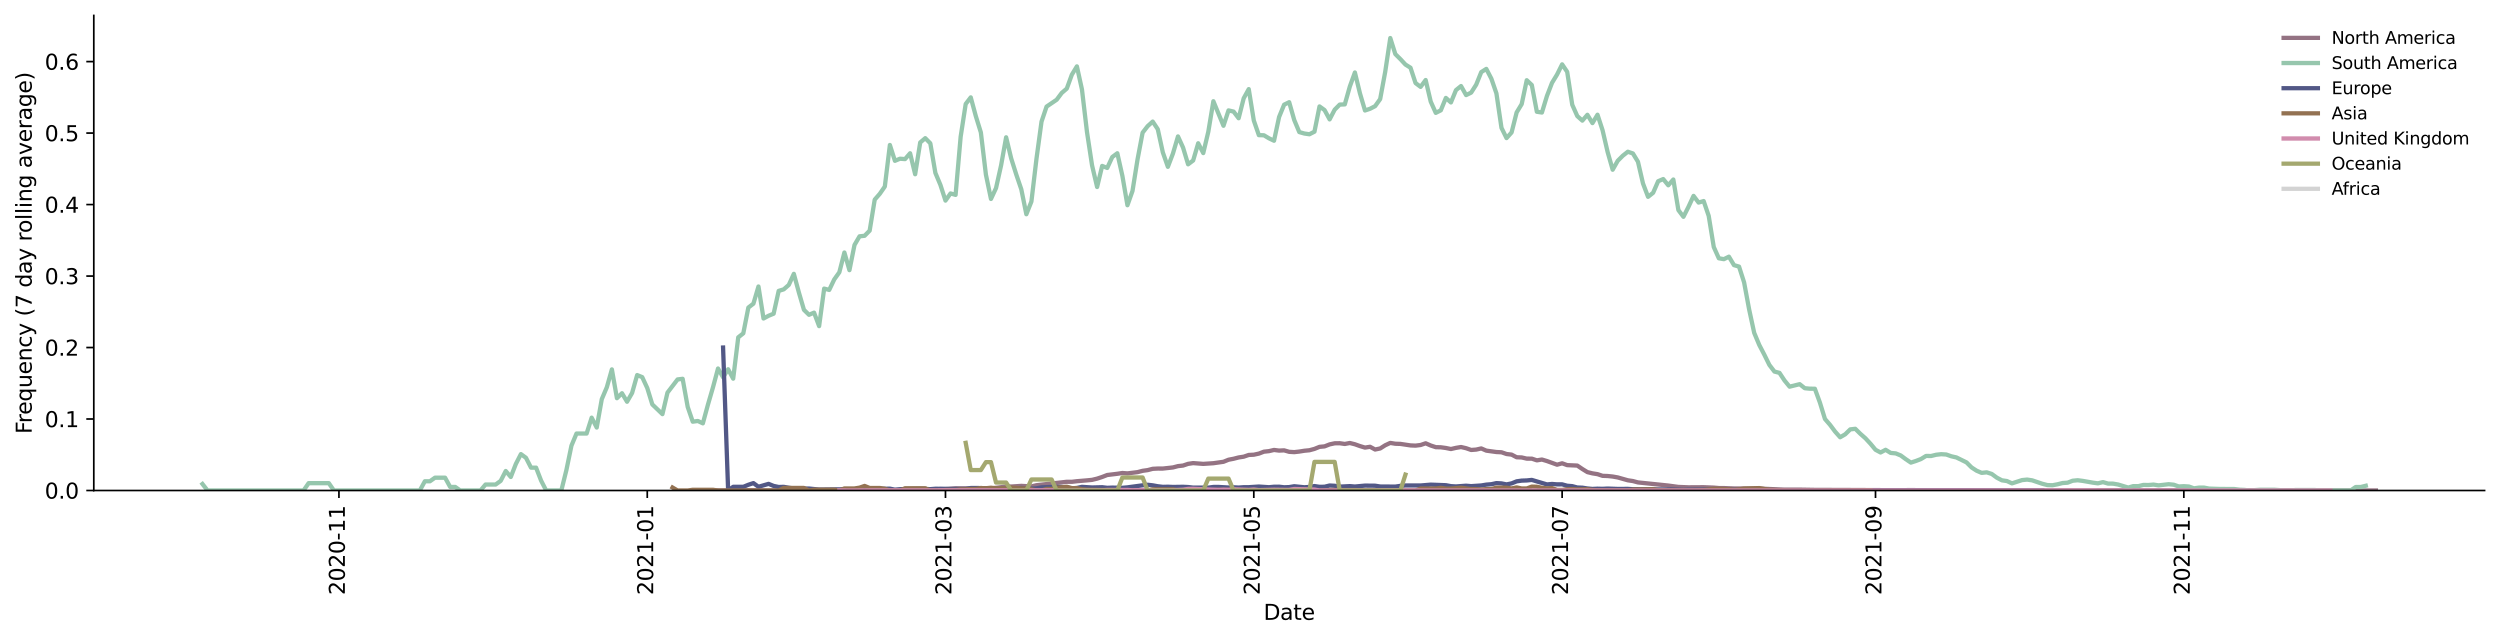 <?xml version="1.0" encoding="utf-8" standalone="no"?>
<!DOCTYPE svg PUBLIC "-//W3C//DTD SVG 1.1//EN"
  "http://www.w3.org/Graphics/SVG/1.1/DTD/svg11.dtd">
<svg height="298.621pt" version="1.1" viewBox="0 0 1166.981 298.621" width="1166.981pt" xmlns="http://www.w3.org/2000/svg" xmlns:xlink="http://www.w3.org/1999/xlink">
 <defs>
  <style type="text/css">*{stroke-linecap:butt;stroke-linejoin:round;}</style>
 </defs>
 <g id="figure_1">
  <g id="patch_1">
   <path d="M 0 298.621 
L 1166.981 298.621 
L 1166.981 0 
L 0 0 
z
" style="fill:#ffffff;"/>
  </g>
  <g id="axes_1">
   <g id="patch_2">
    <path d="M 43.781 228.96 
L 1159.781 228.96 
L 1159.781 7.2 
L 43.781 7.2 
z
" style="fill:#ffffff;"/>
   </g>
   <g id="matplotlib.axis_1">
    <g id="xtick_1">
     <g id="line2d_1">
      <defs>
       <path d="M 0 0 
L 0 3.5 
" id="m79bd11fc55" style="stroke:#000000;stroke-width:0.8;"/>
      </defs>
      <g>
       <use style="stroke:#000000;stroke-width:0.8;" x="158.213" xlink:href="#m79bd11fc55" y="228.96"/>
      </g>
     </g>
     <g id="text_1">
      <!-- 2020-11 -->
      <g transform="translate(160.972 277.743)rotate(-90)scale(0.1 -0.1)">
       <defs>
        <path d="M 1228 531 
L 3431 531 
L 3431 0 
L 469 0 
L 469 531 
Q 828 903 1448 1529 
Q 2069 2156 2228 2338 
Q 2531 2678 2651 2914 
Q 2772 3150 2772 3378 
Q 2772 3750 2511 3984 
Q 2250 4219 1831 4219 
Q 1534 4219 1204 4116 
Q 875 4013 500 3803 
L 500 4441 
Q 881 4594 1212 4672 
Q 1544 4750 1819 4750 
Q 2544 4750 2975 4387 
Q 3406 4025 3406 3419 
Q 3406 3131 3298 2873 
Q 3191 2616 2906 2266 
Q 2828 2175 2409 1742 
Q 1991 1309 1228 531 
z
" id="DejaVuSans-32" transform="scale(0.016)"/>
        <path d="M 2034 4250 
Q 1547 4250 1301 3770 
Q 1056 3291 1056 2328 
Q 1056 1369 1301 889 
Q 1547 409 2034 409 
Q 2525 409 2770 889 
Q 3016 1369 3016 2328 
Q 3016 3291 2770 3770 
Q 2525 4250 2034 4250 
z
M 2034 4750 
Q 2819 4750 3233 4129 
Q 3647 3509 3647 2328 
Q 3647 1150 3233 529 
Q 2819 -91 2034 -91 
Q 1250 -91 836 529 
Q 422 1150 422 2328 
Q 422 3509 836 4129 
Q 1250 4750 2034 4750 
z
" id="DejaVuSans-30" transform="scale(0.016)"/>
        <path d="M 313 2009 
L 1997 2009 
L 1997 1497 
L 313 1497 
L 313 2009 
z
" id="DejaVuSans-2d" transform="scale(0.016)"/>
        <path d="M 794 531 
L 1825 531 
L 1825 4091 
L 703 3866 
L 703 4441 
L 1819 4666 
L 2450 4666 
L 2450 531 
L 3481 531 
L 3481 0 
L 794 0 
L 794 531 
z
" id="DejaVuSans-31" transform="scale(0.016)"/>
       </defs>
       <use xlink:href="#DejaVuSans-32"/>
       <use x="63.623" xlink:href="#DejaVuSans-30"/>
       <use x="127.246" xlink:href="#DejaVuSans-32"/>
       <use x="190.869" xlink:href="#DejaVuSans-30"/>
       <use x="254.492" xlink:href="#DejaVuSans-2d"/>
       <use x="290.576" xlink:href="#DejaVuSans-31"/>
       <use x="354.199" xlink:href="#DejaVuSans-31"/>
      </g>
     </g>
    </g>
    <g id="xtick_2">
     <g id="line2d_2">
      <g>
       <use style="stroke:#000000;stroke-width:0.8;" x="302.136" xlink:href="#m79bd11fc55" y="228.96"/>
      </g>
     </g>
     <g id="text_2">
      <!-- 2021-01 -->
      <g transform="translate(304.896 277.743)rotate(-90)scale(0.1 -0.1)">
       <use xlink:href="#DejaVuSans-32"/>
       <use x="63.623" xlink:href="#DejaVuSans-30"/>
       <use x="127.246" xlink:href="#DejaVuSans-32"/>
       <use x="190.869" xlink:href="#DejaVuSans-31"/>
       <use x="254.492" xlink:href="#DejaVuSans-2d"/>
       <use x="290.576" xlink:href="#DejaVuSans-30"/>
       <use x="354.199" xlink:href="#DejaVuSans-31"/>
      </g>
     </g>
    </g>
    <g id="xtick_3">
     <g id="line2d_3">
      <g>
       <use style="stroke:#000000;stroke-width:0.8;" x="441.342" xlink:href="#m79bd11fc55" y="228.96"/>
      </g>
     </g>
     <g id="text_3">
      <!-- 2021-03 -->
      <g transform="translate(444.101 277.743)rotate(-90)scale(0.1 -0.1)">
       <defs>
        <path d="M 2597 2516 
Q 3050 2419 3304 2112 
Q 3559 1806 3559 1356 
Q 3559 666 3084 287 
Q 2609 -91 1734 -91 
Q 1441 -91 1130 -33 
Q 819 25 488 141 
L 488 750 
Q 750 597 1062 519 
Q 1375 441 1716 441 
Q 2309 441 2620 675 
Q 2931 909 2931 1356 
Q 2931 1769 2642 2001 
Q 2353 2234 1838 2234 
L 1294 2234 
L 1294 2753 
L 1863 2753 
Q 2328 2753 2575 2939 
Q 2822 3125 2822 3475 
Q 2822 3834 2567 4026 
Q 2313 4219 1838 4219 
Q 1578 4219 1281 4162 
Q 984 4106 628 3988 
L 628 4550 
Q 988 4650 1302 4700 
Q 1616 4750 1894 4750 
Q 2613 4750 3031 4423 
Q 3450 4097 3450 3541 
Q 3450 3153 3228 2886 
Q 3006 2619 2597 2516 
z
" id="DejaVuSans-33" transform="scale(0.016)"/>
       </defs>
       <use xlink:href="#DejaVuSans-32"/>
       <use x="63.623" xlink:href="#DejaVuSans-30"/>
       <use x="127.246" xlink:href="#DejaVuSans-32"/>
       <use x="190.869" xlink:href="#DejaVuSans-31"/>
       <use x="254.492" xlink:href="#DejaVuSans-2d"/>
       <use x="290.576" xlink:href="#DejaVuSans-30"/>
       <use x="354.199" xlink:href="#DejaVuSans-33"/>
      </g>
     </g>
    </g>
    <g id="xtick_4">
     <g id="line2d_4">
      <g>
       <use style="stroke:#000000;stroke-width:0.8;" x="585.265" xlink:href="#m79bd11fc55" y="228.96"/>
      </g>
     </g>
     <g id="text_4">
      <!-- 2021-05 -->
      <g transform="translate(588.025 277.743)rotate(-90)scale(0.1 -0.1)">
       <defs>
        <path d="M 691 4666 
L 3169 4666 
L 3169 4134 
L 1269 4134 
L 1269 2991 
Q 1406 3038 1543 3061 
Q 1681 3084 1819 3084 
Q 2600 3084 3056 2656 
Q 3513 2228 3513 1497 
Q 3513 744 3044 326 
Q 2575 -91 1722 -91 
Q 1428 -91 1123 -41 
Q 819 9 494 109 
L 494 744 
Q 775 591 1075 516 
Q 1375 441 1709 441 
Q 2250 441 2565 725 
Q 2881 1009 2881 1497 
Q 2881 1984 2565 2268 
Q 2250 2553 1709 2553 
Q 1456 2553 1204 2497 
Q 953 2441 691 2322 
L 691 4666 
z
" id="DejaVuSans-35" transform="scale(0.016)"/>
       </defs>
       <use xlink:href="#DejaVuSans-32"/>
       <use x="63.623" xlink:href="#DejaVuSans-30"/>
       <use x="127.246" xlink:href="#DejaVuSans-32"/>
       <use x="190.869" xlink:href="#DejaVuSans-31"/>
       <use x="254.492" xlink:href="#DejaVuSans-2d"/>
       <use x="290.576" xlink:href="#DejaVuSans-30"/>
       <use x="354.199" xlink:href="#DejaVuSans-35"/>
      </g>
     </g>
    </g>
    <g id="xtick_5">
     <g id="line2d_5">
      <g>
       <use style="stroke:#000000;stroke-width:0.8;" x="729.189" xlink:href="#m79bd11fc55" y="228.96"/>
      </g>
     </g>
     <g id="text_5">
      <!-- 2021-07 -->
      <g transform="translate(731.949 277.743)rotate(-90)scale(0.1 -0.1)">
       <defs>
        <path d="M 525 4666 
L 3525 4666 
L 3525 4397 
L 1831 0 
L 1172 0 
L 2766 4134 
L 525 4134 
L 525 4666 
z
" id="DejaVuSans-37" transform="scale(0.016)"/>
       </defs>
       <use xlink:href="#DejaVuSans-32"/>
       <use x="63.623" xlink:href="#DejaVuSans-30"/>
       <use x="127.246" xlink:href="#DejaVuSans-32"/>
       <use x="190.869" xlink:href="#DejaVuSans-31"/>
       <use x="254.492" xlink:href="#DejaVuSans-2d"/>
       <use x="290.576" xlink:href="#DejaVuSans-30"/>
       <use x="354.199" xlink:href="#DejaVuSans-37"/>
      </g>
     </g>
    </g>
    <g id="xtick_6">
     <g id="line2d_6">
      <g>
       <use style="stroke:#000000;stroke-width:0.8;" x="875.473" xlink:href="#m79bd11fc55" y="228.96"/>
      </g>
     </g>
     <g id="text_6">
      <!-- 2021-09 -->
      <g transform="translate(878.232 277.743)rotate(-90)scale(0.1 -0.1)">
       <defs>
        <path d="M 703 97 
L 703 672 
Q 941 559 1184 500 
Q 1428 441 1663 441 
Q 2288 441 2617 861 
Q 2947 1281 2994 2138 
Q 2813 1869 2534 1725 
Q 2256 1581 1919 1581 
Q 1219 1581 811 2004 
Q 403 2428 403 3163 
Q 403 3881 828 4315 
Q 1253 4750 1959 4750 
Q 2769 4750 3195 4129 
Q 3622 3509 3622 2328 
Q 3622 1225 3098 567 
Q 2575 -91 1691 -91 
Q 1453 -91 1209 -44 
Q 966 3 703 97 
z
M 1959 2075 
Q 2384 2075 2632 2365 
Q 2881 2656 2881 3163 
Q 2881 3666 2632 3958 
Q 2384 4250 1959 4250 
Q 1534 4250 1286 3958 
Q 1038 3666 1038 3163 
Q 1038 2656 1286 2365 
Q 1534 2075 1959 2075 
z
" id="DejaVuSans-39" transform="scale(0.016)"/>
       </defs>
       <use xlink:href="#DejaVuSans-32"/>
       <use x="63.623" xlink:href="#DejaVuSans-30"/>
       <use x="127.246" xlink:href="#DejaVuSans-32"/>
       <use x="190.869" xlink:href="#DejaVuSans-31"/>
       <use x="254.492" xlink:href="#DejaVuSans-2d"/>
       <use x="290.576" xlink:href="#DejaVuSans-30"/>
       <use x="354.199" xlink:href="#DejaVuSans-39"/>
      </g>
     </g>
    </g>
    <g id="xtick_7">
     <g id="line2d_7">
      <g>
       <use style="stroke:#000000;stroke-width:0.8;" x="1019.396" xlink:href="#m79bd11fc55" y="228.96"/>
      </g>
     </g>
     <g id="text_7">
      <!-- 2021-11 -->
      <g transform="translate(1022.156 277.743)rotate(-90)scale(0.1 -0.1)">
       <use xlink:href="#DejaVuSans-32"/>
       <use x="63.623" xlink:href="#DejaVuSans-30"/>
       <use x="127.246" xlink:href="#DejaVuSans-32"/>
       <use x="190.869" xlink:href="#DejaVuSans-31"/>
       <use x="254.492" xlink:href="#DejaVuSans-2d"/>
       <use x="290.576" xlink:href="#DejaVuSans-31"/>
       <use x="354.199" xlink:href="#DejaVuSans-31"/>
      </g>
     </g>
    </g>
    <g id="text_8">
     <!-- Date -->
     <g transform="translate(589.83 289.341)scale(0.1 -0.1)">
      <defs>
       <path d="M 1259 4147 
L 1259 519 
L 2022 519 
Q 2988 519 3436 956 
Q 3884 1394 3884 2338 
Q 3884 3275 3436 3711 
Q 2988 4147 2022 4147 
L 1259 4147 
z
M 628 4666 
L 1925 4666 
Q 3281 4666 3915 4102 
Q 4550 3538 4550 2338 
Q 4550 1131 3912 565 
Q 3275 0 1925 0 
L 628 0 
L 628 4666 
z
" id="DejaVuSans-44" transform="scale(0.016)"/>
       <path d="M 2194 1759 
Q 1497 1759 1228 1600 
Q 959 1441 959 1056 
Q 959 750 1161 570 
Q 1363 391 1709 391 
Q 2188 391 2477 730 
Q 2766 1069 2766 1631 
L 2766 1759 
L 2194 1759 
z
M 3341 1997 
L 3341 0 
L 2766 0 
L 2766 531 
Q 2569 213 2275 61 
Q 1981 -91 1556 -91 
Q 1019 -91 701 211 
Q 384 513 384 1019 
Q 384 1609 779 1909 
Q 1175 2209 1959 2209 
L 2766 2209 
L 2766 2266 
Q 2766 2663 2505 2880 
Q 2244 3097 1772 3097 
Q 1472 3097 1187 3025 
Q 903 2953 641 2809 
L 641 3341 
Q 956 3463 1253 3523 
Q 1550 3584 1831 3584 
Q 2591 3584 2966 3190 
Q 3341 2797 3341 1997 
z
" id="DejaVuSans-61" transform="scale(0.016)"/>
       <path d="M 1172 4494 
L 1172 3500 
L 2356 3500 
L 2356 3053 
L 1172 3053 
L 1172 1153 
Q 1172 725 1289 603 
Q 1406 481 1766 481 
L 2356 481 
L 2356 0 
L 1766 0 
Q 1100 0 847 248 
Q 594 497 594 1153 
L 594 3053 
L 172 3053 
L 172 3500 
L 594 3500 
L 594 4494 
L 1172 4494 
z
" id="DejaVuSans-74" transform="scale(0.016)"/>
       <path d="M 3597 1894 
L 3597 1613 
L 953 1613 
Q 991 1019 1311 708 
Q 1631 397 2203 397 
Q 2534 397 2845 478 
Q 3156 559 3463 722 
L 3463 178 
Q 3153 47 2828 -22 
Q 2503 -91 2169 -91 
Q 1331 -91 842 396 
Q 353 884 353 1716 
Q 353 2575 817 3079 
Q 1281 3584 2069 3584 
Q 2775 3584 3186 3129 
Q 3597 2675 3597 1894 
z
M 3022 2063 
Q 3016 2534 2758 2815 
Q 2500 3097 2075 3097 
Q 1594 3097 1305 2825 
Q 1016 2553 972 2059 
L 3022 2063 
z
" id="DejaVuSans-65" transform="scale(0.016)"/>
      </defs>
      <use xlink:href="#DejaVuSans-44"/>
      <use x="77.002" xlink:href="#DejaVuSans-61"/>
      <use x="138.281" xlink:href="#DejaVuSans-74"/>
      <use x="177.49" xlink:href="#DejaVuSans-65"/>
     </g>
    </g>
   </g>
   <g id="matplotlib.axis_2">
    <g id="ytick_1">
     <g id="line2d_8">
      <defs>
       <path d="M 0 0 
L -3.5 0 
" id="mcc16a0e463" style="stroke:#000000;stroke-width:0.8;"/>
      </defs>
      <g>
       <use style="stroke:#000000;stroke-width:0.8;" x="43.781" xlink:href="#mcc16a0e463" y="228.96"/>
      </g>
     </g>
     <g id="text_9">
      <!-- 0.0 -->
      <g transform="translate(20.878 232.759)scale(0.1 -0.1)">
       <defs>
        <path d="M 684 794 
L 1344 794 
L 1344 0 
L 684 0 
L 684 794 
z
" id="DejaVuSans-2e" transform="scale(0.016)"/>
       </defs>
       <use xlink:href="#DejaVuSans-30"/>
       <use x="63.623" xlink:href="#DejaVuSans-2e"/>
       <use x="95.41" xlink:href="#DejaVuSans-30"/>
      </g>
     </g>
    </g>
    <g id="ytick_2">
     <g id="line2d_9">
      <g>
       <use style="stroke:#000000;stroke-width:0.8;" x="43.781" xlink:href="#mcc16a0e463" y="195.592"/>
      </g>
     </g>
     <g id="text_10">
      <!-- 0.1 -->
      <g transform="translate(20.878 199.392)scale(0.1 -0.1)">
       <use xlink:href="#DejaVuSans-30"/>
       <use x="63.623" xlink:href="#DejaVuSans-2e"/>
       <use x="95.41" xlink:href="#DejaVuSans-31"/>
      </g>
     </g>
    </g>
    <g id="ytick_3">
     <g id="line2d_10">
      <g>
       <use style="stroke:#000000;stroke-width:0.8;" x="43.781" xlink:href="#mcc16a0e463" y="162.225"/>
      </g>
     </g>
     <g id="text_11">
      <!-- 0.2 -->
      <g transform="translate(20.878 166.024)scale(0.1 -0.1)">
       <use xlink:href="#DejaVuSans-30"/>
       <use x="63.623" xlink:href="#DejaVuSans-2e"/>
       <use x="95.41" xlink:href="#DejaVuSans-32"/>
      </g>
     </g>
    </g>
    <g id="ytick_4">
     <g id="line2d_11">
      <g>
       <use style="stroke:#000000;stroke-width:0.8;" x="43.781" xlink:href="#mcc16a0e463" y="128.857"/>
      </g>
     </g>
     <g id="text_12">
      <!-- 0.3 -->
      <g transform="translate(20.878 132.656)scale(0.1 -0.1)">
       <use xlink:href="#DejaVuSans-30"/>
       <use x="63.623" xlink:href="#DejaVuSans-2e"/>
       <use x="95.41" xlink:href="#DejaVuSans-33"/>
      </g>
     </g>
    </g>
    <g id="ytick_5">
     <g id="line2d_12">
      <g>
       <use style="stroke:#000000;stroke-width:0.8;" x="43.781" xlink:href="#mcc16a0e463" y="95.489"/>
      </g>
     </g>
     <g id="text_13">
      <!-- 0.4 -->
      <g transform="translate(20.878 99.289)scale(0.1 -0.1)">
       <defs>
        <path d="M 2419 4116 
L 825 1625 
L 2419 1625 
L 2419 4116 
z
M 2253 4666 
L 3047 4666 
L 3047 1625 
L 3713 1625 
L 3713 1100 
L 3047 1100 
L 3047 0 
L 2419 0 
L 2419 1100 
L 313 1100 
L 313 1709 
L 2253 4666 
z
" id="DejaVuSans-34" transform="scale(0.016)"/>
       </defs>
       <use xlink:href="#DejaVuSans-30"/>
       <use x="63.623" xlink:href="#DejaVuSans-2e"/>
       <use x="95.41" xlink:href="#DejaVuSans-34"/>
      </g>
     </g>
    </g>
    <g id="ytick_6">
     <g id="line2d_13">
      <g>
       <use style="stroke:#000000;stroke-width:0.8;" x="43.781" xlink:href="#mcc16a0e463" y="62.122"/>
      </g>
     </g>
     <g id="text_14">
      <!-- 0.5 -->
      <g transform="translate(20.878 65.921)scale(0.1 -0.1)">
       <use xlink:href="#DejaVuSans-30"/>
       <use x="63.623" xlink:href="#DejaVuSans-2e"/>
       <use x="95.41" xlink:href="#DejaVuSans-35"/>
      </g>
     </g>
    </g>
    <g id="ytick_7">
     <g id="line2d_14">
      <g>
       <use style="stroke:#000000;stroke-width:0.8;" x="43.781" xlink:href="#mcc16a0e463" y="28.754"/>
      </g>
     </g>
     <g id="text_15">
      <!-- 0.6 -->
      <g transform="translate(20.878 32.553)scale(0.1 -0.1)">
       <defs>
        <path d="M 2113 2584 
Q 1688 2584 1439 2293 
Q 1191 2003 1191 1497 
Q 1191 994 1439 701 
Q 1688 409 2113 409 
Q 2538 409 2786 701 
Q 3034 994 3034 1497 
Q 3034 2003 2786 2293 
Q 2538 2584 2113 2584 
z
M 3366 4563 
L 3366 3988 
Q 3128 4100 2886 4159 
Q 2644 4219 2406 4219 
Q 1781 4219 1451 3797 
Q 1122 3375 1075 2522 
Q 1259 2794 1537 2939 
Q 1816 3084 2150 3084 
Q 2853 3084 3261 2657 
Q 3669 2231 3669 1497 
Q 3669 778 3244 343 
Q 2819 -91 2113 -91 
Q 1303 -91 875 529 
Q 447 1150 447 2328 
Q 447 3434 972 4092 
Q 1497 4750 2381 4750 
Q 2619 4750 2861 4703 
Q 3103 4656 3366 4563 
z
" id="DejaVuSans-36" transform="scale(0.016)"/>
       </defs>
       <use xlink:href="#DejaVuSans-30"/>
       <use x="63.623" xlink:href="#DejaVuSans-2e"/>
       <use x="95.41" xlink:href="#DejaVuSans-36"/>
      </g>
     </g>
    </g>
    <g id="text_16">
     <!-- Frequency (7 day rolling average) -->
     <g transform="translate(14.798 202.529)rotate(-90)scale(0.1 -0.1)">
      <defs>
       <path d="M 628 4666 
L 3309 4666 
L 3309 4134 
L 1259 4134 
L 1259 2759 
L 3109 2759 
L 3109 2228 
L 1259 2228 
L 1259 0 
L 628 0 
L 628 4666 
z
" id="DejaVuSans-46" transform="scale(0.016)"/>
       <path d="M 2631 2963 
Q 2534 3019 2420 3045 
Q 2306 3072 2169 3072 
Q 1681 3072 1420 2755 
Q 1159 2438 1159 1844 
L 1159 0 
L 581 0 
L 581 3500 
L 1159 3500 
L 1159 2956 
Q 1341 3275 1631 3429 
Q 1922 3584 2338 3584 
Q 2397 3584 2469 3576 
Q 2541 3569 2628 3553 
L 2631 2963 
z
" id="DejaVuSans-72" transform="scale(0.016)"/>
       <path d="M 947 1747 
Q 947 1113 1208 752 
Q 1469 391 1925 391 
Q 2381 391 2643 752 
Q 2906 1113 2906 1747 
Q 2906 2381 2643 2742 
Q 2381 3103 1925 3103 
Q 1469 3103 1208 2742 
Q 947 2381 947 1747 
z
M 2906 525 
Q 2725 213 2448 61 
Q 2172 -91 1784 -91 
Q 1150 -91 751 415 
Q 353 922 353 1747 
Q 353 2572 751 3078 
Q 1150 3584 1784 3584 
Q 2172 3584 2448 3432 
Q 2725 3281 2906 2969 
L 2906 3500 
L 3481 3500 
L 3481 -1331 
L 2906 -1331 
L 2906 525 
z
" id="DejaVuSans-71" transform="scale(0.016)"/>
       <path d="M 544 1381 
L 544 3500 
L 1119 3500 
L 1119 1403 
Q 1119 906 1312 657 
Q 1506 409 1894 409 
Q 2359 409 2629 706 
Q 2900 1003 2900 1516 
L 2900 3500 
L 3475 3500 
L 3475 0 
L 2900 0 
L 2900 538 
Q 2691 219 2414 64 
Q 2138 -91 1772 -91 
Q 1169 -91 856 284 
Q 544 659 544 1381 
z
M 1991 3584 
L 1991 3584 
z
" id="DejaVuSans-75" transform="scale(0.016)"/>
       <path d="M 3513 2113 
L 3513 0 
L 2938 0 
L 2938 2094 
Q 2938 2591 2744 2837 
Q 2550 3084 2163 3084 
Q 1697 3084 1428 2787 
Q 1159 2491 1159 1978 
L 1159 0 
L 581 0 
L 581 3500 
L 1159 3500 
L 1159 2956 
Q 1366 3272 1645 3428 
Q 1925 3584 2291 3584 
Q 2894 3584 3203 3211 
Q 3513 2838 3513 2113 
z
" id="DejaVuSans-6e" transform="scale(0.016)"/>
       <path d="M 3122 3366 
L 3122 2828 
Q 2878 2963 2633 3030 
Q 2388 3097 2138 3097 
Q 1578 3097 1268 2742 
Q 959 2388 959 1747 
Q 959 1106 1268 751 
Q 1578 397 2138 397 
Q 2388 397 2633 464 
Q 2878 531 3122 666 
L 3122 134 
Q 2881 22 2623 -34 
Q 2366 -91 2075 -91 
Q 1284 -91 818 406 
Q 353 903 353 1747 
Q 353 2603 823 3093 
Q 1294 3584 2113 3584 
Q 2378 3584 2631 3529 
Q 2884 3475 3122 3366 
z
" id="DejaVuSans-63" transform="scale(0.016)"/>
       <path d="M 2059 -325 
Q 1816 -950 1584 -1140 
Q 1353 -1331 966 -1331 
L 506 -1331 
L 506 -850 
L 844 -850 
Q 1081 -850 1212 -737 
Q 1344 -625 1503 -206 
L 1606 56 
L 191 3500 
L 800 3500 
L 1894 763 
L 2988 3500 
L 3597 3500 
L 2059 -325 
z
" id="DejaVuSans-79" transform="scale(0.016)"/>
       <path id="DejaVuSans-20" transform="scale(0.016)"/>
       <path d="M 1984 4856 
Q 1566 4138 1362 3434 
Q 1159 2731 1159 2009 
Q 1159 1288 1364 580 
Q 1569 -128 1984 -844 
L 1484 -844 
Q 1016 -109 783 600 
Q 550 1309 550 2009 
Q 550 2706 781 3412 
Q 1013 4119 1484 4856 
L 1984 4856 
z
" id="DejaVuSans-28" transform="scale(0.016)"/>
       <path d="M 2906 2969 
L 2906 4863 
L 3481 4863 
L 3481 0 
L 2906 0 
L 2906 525 
Q 2725 213 2448 61 
Q 2172 -91 1784 -91 
Q 1150 -91 751 415 
Q 353 922 353 1747 
Q 353 2572 751 3078 
Q 1150 3584 1784 3584 
Q 2172 3584 2448 3432 
Q 2725 3281 2906 2969 
z
M 947 1747 
Q 947 1113 1208 752 
Q 1469 391 1925 391 
Q 2381 391 2643 752 
Q 2906 1113 2906 1747 
Q 2906 2381 2643 2742 
Q 2381 3103 1925 3103 
Q 1469 3103 1208 2742 
Q 947 2381 947 1747 
z
" id="DejaVuSans-64" transform="scale(0.016)"/>
       <path d="M 1959 3097 
Q 1497 3097 1228 2736 
Q 959 2375 959 1747 
Q 959 1119 1226 758 
Q 1494 397 1959 397 
Q 2419 397 2687 759 
Q 2956 1122 2956 1747 
Q 2956 2369 2687 2733 
Q 2419 3097 1959 3097 
z
M 1959 3584 
Q 2709 3584 3137 3096 
Q 3566 2609 3566 1747 
Q 3566 888 3137 398 
Q 2709 -91 1959 -91 
Q 1206 -91 779 398 
Q 353 888 353 1747 
Q 353 2609 779 3096 
Q 1206 3584 1959 3584 
z
" id="DejaVuSans-6f" transform="scale(0.016)"/>
       <path d="M 603 4863 
L 1178 4863 
L 1178 0 
L 603 0 
L 603 4863 
z
" id="DejaVuSans-6c" transform="scale(0.016)"/>
       <path d="M 603 3500 
L 1178 3500 
L 1178 0 
L 603 0 
L 603 3500 
z
M 603 4863 
L 1178 4863 
L 1178 4134 
L 603 4134 
L 603 4863 
z
" id="DejaVuSans-69" transform="scale(0.016)"/>
       <path d="M 2906 1791 
Q 2906 2416 2648 2759 
Q 2391 3103 1925 3103 
Q 1463 3103 1205 2759 
Q 947 2416 947 1791 
Q 947 1169 1205 825 
Q 1463 481 1925 481 
Q 2391 481 2648 825 
Q 2906 1169 2906 1791 
z
M 3481 434 
Q 3481 -459 3084 -895 
Q 2688 -1331 1869 -1331 
Q 1566 -1331 1297 -1286 
Q 1028 -1241 775 -1147 
L 775 -588 
Q 1028 -725 1275 -790 
Q 1522 -856 1778 -856 
Q 2344 -856 2625 -561 
Q 2906 -266 2906 331 
L 2906 616 
Q 2728 306 2450 153 
Q 2172 0 1784 0 
Q 1141 0 747 490 
Q 353 981 353 1791 
Q 353 2603 747 3093 
Q 1141 3584 1784 3584 
Q 2172 3584 2450 3431 
Q 2728 3278 2906 2969 
L 2906 3500 
L 3481 3500 
L 3481 434 
z
" id="DejaVuSans-67" transform="scale(0.016)"/>
       <path d="M 191 3500 
L 800 3500 
L 1894 563 
L 2988 3500 
L 3597 3500 
L 2284 0 
L 1503 0 
L 191 3500 
z
" id="DejaVuSans-76" transform="scale(0.016)"/>
       <path d="M 513 4856 
L 1013 4856 
Q 1481 4119 1714 3412 
Q 1947 2706 1947 2009 
Q 1947 1309 1714 600 
Q 1481 -109 1013 -844 
L 513 -844 
Q 928 -128 1133 580 
Q 1338 1288 1338 2009 
Q 1338 2731 1133 3434 
Q 928 4138 513 4856 
z
" id="DejaVuSans-29" transform="scale(0.016)"/>
      </defs>
      <use xlink:href="#DejaVuSans-46"/>
      <use x="50.27" xlink:href="#DejaVuSans-72"/>
      <use x="89.133" xlink:href="#DejaVuSans-65"/>
      <use x="150.656" xlink:href="#DejaVuSans-71"/>
      <use x="214.133" xlink:href="#DejaVuSans-75"/>
      <use x="277.512" xlink:href="#DejaVuSans-65"/>
      <use x="339.035" xlink:href="#DejaVuSans-6e"/>
      <use x="402.414" xlink:href="#DejaVuSans-63"/>
      <use x="457.395" xlink:href="#DejaVuSans-79"/>
      <use x="516.574" xlink:href="#DejaVuSans-20"/>
      <use x="548.361" xlink:href="#DejaVuSans-28"/>
      <use x="587.375" xlink:href="#DejaVuSans-37"/>
      <use x="650.998" xlink:href="#DejaVuSans-20"/>
      <use x="682.785" xlink:href="#DejaVuSans-64"/>
      <use x="746.262" xlink:href="#DejaVuSans-61"/>
      <use x="807.541" xlink:href="#DejaVuSans-79"/>
      <use x="866.721" xlink:href="#DejaVuSans-20"/>
      <use x="898.508" xlink:href="#DejaVuSans-72"/>
      <use x="937.371" xlink:href="#DejaVuSans-6f"/>
      <use x="998.553" xlink:href="#DejaVuSans-6c"/>
      <use x="1026.336" xlink:href="#DejaVuSans-6c"/>
      <use x="1054.119" xlink:href="#DejaVuSans-69"/>
      <use x="1081.902" xlink:href="#DejaVuSans-6e"/>
      <use x="1145.281" xlink:href="#DejaVuSans-67"/>
      <use x="1208.758" xlink:href="#DejaVuSans-20"/>
      <use x="1240.545" xlink:href="#DejaVuSans-61"/>
      <use x="1301.824" xlink:href="#DejaVuSans-76"/>
      <use x="1361.004" xlink:href="#DejaVuSans-65"/>
      <use x="1422.527" xlink:href="#DejaVuSans-72"/>
      <use x="1463.641" xlink:href="#DejaVuSans-61"/>
      <use x="1524.92" xlink:href="#DejaVuSans-67"/>
      <use x="1588.396" xlink:href="#DejaVuSans-65"/>
      <use x="1649.92" xlink:href="#DejaVuSans-29"/>
     </g>
    </g>
   </g>
   <g id="line2d_15">
    <path clip-path="url(#p4e3b5bee0f)" d="M 330.449 228.874 
L 337.528 228.96 
L 342.246 228.865 
L 349.325 228.805 
L 354.043 228.9 
L 363.481 228.935 
L 372.919 228.91 
L 382.356 228.936 
L 401.232 228.809 
L 405.95 228.844 
L 410.669 228.806 
L 420.107 228.894 
L 422.466 228.92 
L 431.904 228.452 
L 436.623 228.393 
L 438.982 228.266 
L 441.342 228.354 
L 446.06 227.958 
L 453.139 227.941 
L 457.857 228.14 
L 460.217 227.999 
L 462.576 227.98 
L 467.295 227.427 
L 469.654 227.02 
L 472.014 227.111 
L 476.733 226.804 
L 481.451 227.054 
L 483.811 226.499 
L 497.967 224.893 
L 500.327 224.908 
L 502.686 224.626 
L 507.405 224.229 
L 509.764 223.995 
L 512.124 223.425 
L 514.483 222.646 
L 516.843 221.729 
L 521.561 221.16 
L 523.921 220.796 
L 526.28 220.971 
L 530.999 220.391 
L 533.358 219.775 
L 535.718 219.448 
L 538.077 218.838 
L 540.437 218.719 
L 542.796 218.721 
L 547.515 218.2 
L 549.874 217.584 
L 552.234 217.32 
L 554.593 216.526 
L 556.952 216.175 
L 561.671 216.537 
L 566.39 216.227 
L 571.109 215.557 
L 573.468 214.6 
L 575.828 214.147 
L 578.187 213.538 
L 580.547 213.177 
L 582.906 212.371 
L 585.265 212.252 
L 587.625 211.742 
L 589.984 210.84 
L 592.344 210.588 
L 594.703 210.034 
L 597.062 210.332 
L 599.422 210.224 
L 601.781 210.907 
L 604.141 211.053 
L 606.5 210.787 
L 608.859 210.407 
L 611.219 210.179 
L 613.578 209.544 
L 615.938 208.588 
L 618.297 208.365 
L 620.657 207.439 
L 623.016 206.932 
L 625.375 206.894 
L 627.735 207.237 
L 630.094 206.787 
L 632.454 207.379 
L 634.813 208.226 
L 637.172 208.93 
L 639.532 208.558 
L 641.891 209.83 
L 644.251 209.343 
L 646.61 207.846 
L 648.969 206.747 
L 651.329 207.136 
L 653.688 207.21 
L 658.407 207.915 
L 660.766 208.016 
L 663.126 207.724 
L 665.485 206.924 
L 667.845 207.959 
L 670.204 208.733 
L 672.563 208.794 
L 674.923 209.118 
L 677.282 209.605 
L 679.642 209.061 
L 682.001 208.667 
L 684.361 209.219 
L 686.72 210.041 
L 689.079 209.866 
L 691.439 209.328 
L 693.798 210.353 
L 698.517 211.004 
L 700.876 211.116 
L 703.236 211.928 
L 705.595 212.21 
L 707.955 213.445 
L 710.314 213.536 
L 712.673 214.087 
L 715.033 214.093 
L 717.392 214.885 
L 719.752 214.509 
L 722.111 215.217 
L 726.83 216.92 
L 729.189 216.265 
L 731.549 217.118 
L 736.268 217.327 
L 738.627 218.926 
L 740.986 220.379 
L 743.346 220.96 
L 745.705 221.332 
L 748.065 222.114 
L 750.424 222.199 
L 752.783 222.445 
L 755.143 222.865 
L 759.862 224.199 
L 762.221 224.552 
L 764.58 225.187 
L 778.737 226.652 
L 783.456 227.292 
L 788.174 227.477 
L 795.253 227.43 
L 799.972 227.614 
L 802.331 227.818 
L 804.69 227.828 
L 809.409 228.01 
L 821.206 228.066 
L 833.003 228.552 
L 840.081 228.542 
L 847.16 228.66 
L 861.316 228.705 
L 884.91 228.81 
L 891.988 228.766 
L 910.864 228.876 
L 920.301 228.864 
L 932.098 228.938 
L 960.411 228.933 
L 972.208 228.922 
L 986.365 228.881 
L 998.162 228.905 
L 1026.475 228.926 
L 1109.054 228.945 
L 1109.054 228.945 
" style="fill:none;stroke:#947383;stroke-linecap:square;stroke-width:2;"/>
   </g>
   <g id="line2d_16">
    <path clip-path="url(#p4e3b5bee0f)" d="M 94.509 225.927 
L 96.868 228.96 
L 141.697 228.96 
L 144.056 225.538 
L 153.494 225.538 
L 155.853 228.96 
L 195.963 228.96 
L 198.322 224.654 
L 200.682 224.654 
L 203.041 222.986 
L 207.76 222.986 
L 210.12 227.292 
L 212.479 227.292 
L 214.838 228.96 
L 224.276 228.96 
L 226.635 226.179 
L 231.354 226.179 
L 233.714 224.468 
L 236.073 219.866 
L 238.432 222.646 
L 240.792 216.58 
L 243.151 211.977 
L 245.511 213.688 
L 247.87 218.291 
L 250.229 218.291 
L 252.589 224.358 
L 254.948 228.96 
L 262.026 228.96 
L 264.386 219.426 
L 266.745 208.033 
L 269.105 202.377 
L 273.824 202.377 
L 276.183 194.962 
L 278.542 199.569 
L 280.902 186.337 
L 283.261 180.776 
L 285.621 172.434 
L 287.98 185.87 
L 290.339 183.557 
L 292.699 187.527 
L 295.058 183.429 
L 297.418 175.087 
L 299.777 176.033 
L 302.136 181.129 
L 304.496 188.792 
L 309.215 193.312 
L 311.574 183.273 
L 316.293 177.113 
L 318.652 176.828 
L 321.012 189.954 
L 323.371 196.839 
L 325.731 196.505 
L 328.09 197.612 
L 330.449 188.921 
L 332.809 180.805 
L 335.168 172.018 
L 337.528 176.123 
L 339.887 172.366 
L 342.246 176.755 
L 344.606 157.474 
L 346.965 155.591 
L 349.325 143.57 
L 351.684 141.752 
L 354.043 133.734 
L 356.403 148.674 
L 358.762 147.4 
L 361.122 146.432 
L 363.481 135.787 
L 365.84 135.066 
L 368.2 133 
L 370.559 127.834 
L 372.919 136.557 
L 375.278 144.633 
L 377.637 146.944 
L 379.997 145.938 
L 382.356 152.232 
L 384.716 134.717 
L 387.075 135.335 
L 389.435 130.409 
L 391.794 127.108 
L 394.153 117.871 
L 396.513 126.1 
L 398.872 114.349 
L 401.232 110.31 
L 403.591 110.062 
L 405.95 107.658 
L 408.31 93.186 
L 410.669 90.478 
L 413.029 87.074 
L 415.388 67.677 
L 417.747 75.068 
L 420.107 74.086 
L 422.466 74.27 
L 424.826 71.548 
L 427.185 81.334 
L 429.544 66.505 
L 431.904 64.5 
L 434.263 66.899 
L 436.623 80.705 
L 438.982 86.327 
L 441.342 93.63 
L 443.701 90.301 
L 446.06 90.967 
L 448.42 63.859 
L 450.779 48.548 
L 453.139 45.455 
L 455.498 54.198 
L 457.857 61.834 
L 460.217 81.533 
L 462.576 92.864 
L 464.936 87.793 
L 467.295 77.205 
L 469.654 64.097 
L 472.014 73.95 
L 474.373 81.424 
L 476.733 88.367 
L 479.092 100.004 
L 481.451 94.084 
L 483.811 74.175 
L 486.17 56.779 
L 488.53 49.758 
L 493.248 46.548 
L 495.608 43.387 
L 497.967 41.354 
L 500.327 34.864 
L 502.686 30.987 
L 505.046 41.745 
L 507.405 61.7 
L 509.764 77.207 
L 512.124 87.287 
L 514.483 77.454 
L 516.843 78.393 
L 519.202 73.291 
L 521.561 71.54 
L 523.921 82.102 
L 526.28 95.799 
L 528.64 89.13 
L 530.999 74.387 
L 533.358 61.933 
L 535.718 58.884 
L 538.077 56.756 
L 540.437 60.308 
L 542.796 71.123 
L 545.155 77.867 
L 547.515 71.681 
L 549.874 63.68 
L 552.234 68.866 
L 554.593 76.699 
L 556.952 74.912 
L 559.312 66.874 
L 561.671 71.452 
L 564.031 61.483 
L 566.39 47.254 
L 571.109 58.705 
L 573.468 51.533 
L 575.828 52.094 
L 578.187 55.195 
L 580.547 45.893 
L 582.906 41.602 
L 585.265 56.255 
L 587.625 63.085 
L 589.984 63.149 
L 592.344 64.561 
L 594.703 65.695 
L 597.062 54.632 
L 599.422 48.864 
L 601.781 47.706 
L 604.141 56.018 
L 606.5 61.656 
L 608.859 62.328 
L 611.219 62.673 
L 613.578 61.466 
L 615.938 49.683 
L 618.297 51.385 
L 620.657 55.729 
L 623.016 51.202 
L 625.375 48.822 
L 627.735 48.727 
L 630.094 40.375 
L 632.454 33.831 
L 634.813 43.573 
L 637.172 51.572 
L 639.532 50.775 
L 641.891 49.555 
L 644.251 46.25 
L 646.61 33.503 
L 648.969 17.76 
L 651.329 25.258 
L 653.688 27.596 
L 656.048 30.132 
L 658.407 31.61 
L 660.766 38.773 
L 663.126 40.554 
L 665.485 37.358 
L 667.845 47.414 
L 670.204 52.681 
L 672.563 51.498 
L 674.923 45.714 
L 677.282 47.818 
L 679.642 42.059 
L 682.001 40.166 
L 684.361 44.382 
L 686.72 43.238 
L 689.079 39.514 
L 691.439 33.653 
L 693.798 32.159 
L 696.158 36.729 
L 698.517 43.599 
L 700.876 59.673 
L 703.236 64.461 
L 705.595 61.83 
L 707.955 52.488 
L 710.314 48.59 
L 712.673 37.447 
L 715.033 39.682 
L 717.392 52.167 
L 719.752 52.524 
L 722.111 44.775 
L 724.47 38.669 
L 726.83 34.786 
L 729.189 30.041 
L 731.549 33.529 
L 733.908 48.885 
L 736.268 54.189 
L 738.627 56.302 
L 740.986 53.588 
L 743.346 57.459 
L 745.705 53.553 
L 748.065 60.8 
L 750.424 70.947 
L 752.783 79.222 
L 755.143 75.064 
L 757.502 72.698 
L 759.862 70.829 
L 762.221 71.63 
L 764.58 75.486 
L 766.94 85.654 
L 769.299 91.874 
L 771.659 90.002 
L 774.018 84.595 
L 776.377 83.586 
L 778.737 86.489 
L 781.096 83.795 
L 783.456 98.063 
L 785.815 101.195 
L 788.174 96.536 
L 790.534 91.442 
L 792.893 94.558 
L 795.253 93.858 
L 797.612 100.781 
L 799.972 115.311 
L 802.331 120.559 
L 804.69 120.979 
L 807.05 119.817 
L 809.409 123.764 
L 811.769 124.443 
L 814.128 131.804 
L 816.487 144.457 
L 818.847 155.379 
L 821.206 161.017 
L 823.566 165.551 
L 825.925 170.343 
L 828.284 173.441 
L 830.644 174.048 
L 833.003 177.622 
L 835.363 180.494 
L 840.081 179.326 
L 842.441 181.211 
L 844.8 181.439 
L 847.16 181.455 
L 849.519 187.925 
L 851.879 195.583 
L 854.238 198.299 
L 856.597 201.448 
L 858.957 204.105 
L 861.316 202.74 
L 863.676 200.434 
L 866.035 200.161 
L 868.394 202.492 
L 870.754 204.574 
L 873.113 207.114 
L 875.473 209.95 
L 877.832 211.215 
L 880.191 209.965 
L 882.551 211.421 
L 884.91 211.643 
L 887.27 212.616 
L 889.629 214.362 
L 891.988 215.941 
L 894.348 215.174 
L 896.707 214.265 
L 899.067 212.826 
L 901.426 212.857 
L 903.785 212.275 
L 906.145 212.014 
L 908.504 212.165 
L 910.864 212.996 
L 913.223 213.526 
L 917.942 215.838 
L 920.301 218.187 
L 922.661 219.722 
L 925.02 220.73 
L 927.38 220.482 
L 929.739 221.239 
L 932.098 222.973 
L 934.458 224.208 
L 936.817 224.551 
L 939.177 225.633 
L 943.895 224.102 
L 946.255 223.868 
L 948.614 224.225 
L 953.333 225.82 
L 955.692 226.431 
L 958.052 226.515 
L 960.411 226.072 
L 962.771 225.481 
L 965.13 225.315 
L 967.489 224.409 
L 969.849 224.179 
L 972.208 224.477 
L 976.927 225.302 
L 979.287 225.622 
L 981.646 225.051 
L 984.005 225.729 
L 986.365 225.762 
L 988.724 226.172 
L 993.443 227.595 
L 995.802 226.914 
L 998.162 226.934 
L 1000.521 226.36 
L 1002.881 226.399 
L 1005.24 226.206 
L 1007.599 226.565 
L 1012.318 226.028 
L 1014.678 226.259 
L 1017.037 227.08 
L 1019.396 226.953 
L 1021.756 227.103 
L 1024.115 227.951 
L 1026.475 227.62 
L 1028.834 227.62 
L 1031.194 228.068 
L 1035.912 228.231 
L 1042.991 228.277 
L 1045.35 228.578 
L 1047.709 228.675 
L 1050.069 228.96 
L 1054.788 228.617 
L 1061.866 228.617 
L 1066.585 228.96 
L 1068.944 228.96 
L 1071.303 228.746 
L 1080.741 228.746 
L 1083.1 228.96 
L 1097.257 228.96 
L 1099.616 227.332 
L 1101.976 227.332 
L 1104.335 226.752 
L 1104.335 226.752 
" style="fill:none;stroke:#96c6ad;stroke-linecap:square;stroke-width:2;"/>
   </g>
   <g id="line2d_17">
    <path clip-path="url(#p4e3b5bee0f)" d="M 337.528 162.225 
L 339.887 228.96 
L 342.246 227.249 
L 346.965 227.249 
L 349.325 226.289 
L 351.684 225.513 
L 354.043 227.224 
L 358.762 225.867 
L 361.122 226.828 
L 363.481 227.327 
L 365.84 227.258 
L 368.2 227.689 
L 370.559 227.992 
L 372.919 227.856 
L 375.278 228.077 
L 377.637 228.045 
L 382.356 228.532 
L 394.153 228.382 
L 398.872 228.498 
L 401.232 228.393 
L 403.591 228.539 
L 405.95 228.091 
L 410.669 228.187 
L 415.388 228.104 
L 417.747 228.572 
L 420.107 228.348 
L 429.544 228.183 
L 434.263 228.33 
L 436.623 228.148 
L 450.779 228.245 
L 453.139 227.81 
L 457.857 227.815 
L 460.217 227.963 
L 462.576 227.936 
L 464.936 228.282 
L 467.295 228.277 
L 472.014 227.954 
L 474.373 227.942 
L 476.733 227.786 
L 481.451 228.085 
L 483.811 227.965 
L 486.17 227.484 
L 490.889 227.311 
L 495.608 227.29 
L 500.327 227.947 
L 502.686 227.77 
L 505.046 227.264 
L 509.764 227.553 
L 514.483 227.433 
L 516.843 227.712 
L 519.202 227.615 
L 523.921 227.706 
L 526.28 227.497 
L 533.358 226.542 
L 535.718 226.284 
L 538.077 226.548 
L 540.437 226.981 
L 542.796 227.262 
L 545.155 227.204 
L 547.515 227.309 
L 552.234 227.235 
L 554.593 227.347 
L 556.952 227.621 
L 564.031 227.623 
L 566.39 227.315 
L 568.75 227.299 
L 573.468 227.573 
L 575.828 227.464 
L 578.187 227.595 
L 580.547 227.427 
L 582.906 227.417 
L 587.625 227.12 
L 592.344 227.433 
L 594.703 227.211 
L 597.062 227.19 
L 599.422 227.464 
L 601.781 227.376 
L 604.141 226.978 
L 608.859 227.458 
L 611.219 227.302 
L 613.578 226.897 
L 615.938 227.25 
L 618.297 227.207 
L 620.657 226.633 
L 623.016 226.761 
L 625.375 227.158 
L 630.094 226.922 
L 632.454 227.114 
L 637.172 226.677 
L 641.891 226.727 
L 644.251 227.096 
L 651.329 227.149 
L 653.688 226.796 
L 656.048 226.606 
L 663.126 226.625 
L 667.845 226.23 
L 674.923 226.493 
L 677.282 226.931 
L 679.642 227.071 
L 684.361 226.728 
L 686.72 226.928 
L 691.439 226.613 
L 693.798 226.222 
L 696.158 226.029 
L 698.517 225.513 
L 700.876 225.648 
L 703.236 226.119 
L 705.595 225.646 
L 707.955 224.687 
L 710.314 224.353 
L 712.673 224.269 
L 715.033 224.024 
L 722.111 226.129 
L 724.47 225.911 
L 726.83 226.099 
L 729.189 226.094 
L 731.549 226.743 
L 733.908 226.933 
L 736.268 227.563 
L 738.627 227.649 
L 740.986 228.021 
L 743.346 228.233 
L 745.705 228.119 
L 748.065 228.184 
L 750.424 228.063 
L 755.143 228.234 
L 759.862 228.21 
L 762.221 228.354 
L 776.377 228.463 
L 778.737 228.43 
L 785.815 228.663 
L 788.174 228.569 
L 792.893 228.552 
L 797.612 228.499 
L 799.972 228.526 
L 802.331 228.432 
L 807.05 228.562 
L 811.769 228.706 
L 814.128 228.844 
L 818.847 228.861 
L 828.284 228.903 
L 953.333 228.946 
L 953.333 228.946 
" style="fill:none;stroke:#525886;stroke-linecap:square;stroke-width:2;"/>
   </g>
   <g id="line2d_18">
    <path clip-path="url(#p4e3b5bee0f)" d="M 313.933 227.577 
L 316.293 228.96 
L 321.012 228.96 
L 323.371 228.63 
L 332.809 228.63 
L 335.168 228.96 
L 363.481 228.96 
L 365.84 227.772 
L 375.278 227.772 
L 377.637 228.96 
L 379.997 228.567 
L 389.435 228.567 
L 391.794 228.96 
L 394.153 228.007 
L 398.872 228.007 
L 401.232 227.64 
L 403.591 226.836 
L 405.95 227.789 
L 410.669 227.789 
L 413.029 228.156 
L 415.388 228.96 
L 420.107 228.96 
L 422.466 227.917 
L 431.904 227.917 
L 434.263 228.96 
L 438.982 228.96 
L 441.342 228.712 
L 446.06 228.712 
L 448.42 228.417 
L 450.779 228.417 
L 453.139 228.234 
L 455.498 228.234 
L 457.857 227.821 
L 460.217 227.908 
L 462.576 227.675 
L 464.936 227.927 
L 469.654 227.926 
L 472.014 227.554 
L 476.733 227.965 
L 479.092 227.965 
L 481.451 228.38 
L 483.811 228.96 
L 486.17 228.96 
L 488.53 228.223 
L 490.889 228.223 
L 493.248 227.666 
L 497.967 227.215 
L 500.327 227.849 
L 502.686 227.849 
L 505.046 228.405 
L 507.405 228.604 
L 516.843 228.769 
L 519.202 228.769 
L 521.561 228.96 
L 535.718 228.96 
L 538.077 228.416 
L 547.515 228.416 
L 549.874 228.96 
L 561.671 228.96 
L 568.75 228.655 
L 573.468 228.655 
L 575.828 228.773 
L 578.187 228.735 
L 580.547 228.877 
L 618.297 228.96 
L 620.657 228.733 
L 641.891 228.809 
L 646.61 228.892 
L 660.766 228.96 
L 663.126 228.041 
L 670.204 228.041 
L 672.563 227.723 
L 674.923 228.079 
L 677.282 228.079 
L 682.001 227.666 
L 686.72 228.309 
L 689.079 228.309 
L 691.439 228.512 
L 693.798 228.283 
L 696.158 228.283 
L 698.517 227.637 
L 703.236 227.637 
L 705.595 228.008 
L 707.955 227.52 
L 710.314 228.023 
L 712.673 228.023 
L 715.033 227.149 
L 717.392 227.218 
L 719.752 227.706 
L 722.111 227.965 
L 724.47 227.83 
L 726.83 228.704 
L 729.189 228.704 
L 731.549 228.36 
L 733.908 228.308 
L 736.268 228.443 
L 740.986 228.368 
L 743.346 228.69 
L 745.705 228.863 
L 759.862 228.907 
L 762.221 228.521 
L 771.659 228.364 
L 774.018 228.749 
L 785.815 228.96 
L 790.534 228.96 
L 795.253 228.759 
L 799.972 228.166 
L 802.331 228.166 
L 807.05 228.367 
L 809.409 228.698 
L 811.769 228.435 
L 814.128 228.042 
L 821.206 227.836 
L 825.925 228.667 
L 835.363 228.931 
L 844.8 228.96 
L 873.113 228.79 
L 873.113 228.79 
" style="fill:none;stroke:#937252;stroke-linecap:square;stroke-width:2;"/>
   </g>
   <g id="line2d_19">
    <path clip-path="url(#p4e3b5bee0f)" d="M 391.794 228.888 
L 396.513 228.96 
L 410.669 228.873 
L 417.747 228.878 
L 514.483 228.849 
L 516.843 228.705 
L 526.28 228.685 
L 528.64 228.865 
L 533.358 228.74 
L 538.077 228.835 
L 540.437 228.78 
L 545.155 228.906 
L 552.234 228.568 
L 554.593 228.22 
L 556.952 228.17 
L 568.75 228.687 
L 571.109 228.578 
L 573.468 228.631 
L 575.828 228.393 
L 582.906 228.668 
L 585.265 228.485 
L 587.625 228.777 
L 594.703 228.586 
L 599.422 228.659 
L 601.781 228.654 
L 604.141 228.257 
L 613.578 228.507 
L 615.938 228.96 
L 641.891 228.925 
L 646.61 228.829 
L 660.766 228.929 
L 670.204 228.96 
L 1087.819 228.954 
L 1087.819 228.954 
" style="fill:none;stroke:#d18cad;stroke-linecap:square;stroke-width:2;"/>
   </g>
   <g id="line2d_20">
    <path clip-path="url(#p4e3b5bee0f)" d="M 450.779 206.715 
L 453.139 219.426 
L 455.498 219.426 
L 457.857 219.426 
L 460.217 215.719 
L 462.576 215.719 
L 464.936 225.252 
L 467.295 225.252 
L 469.654 225.252 
L 472.014 228.96 
L 474.373 228.96 
L 476.733 228.96 
L 479.092 228.96 
L 481.451 223.827 
L 483.811 223.827 
L 486.17 223.827 
L 488.53 223.827 
L 490.889 223.827 
L 493.248 228.96 
L 495.608 228.96 
L 497.967 228.96 
L 500.327 228.96 
L 502.686 228.96 
L 505.046 228.96 
L 507.405 228.96 
L 509.764 228.96 
L 512.124 228.96 
L 514.483 228.96 
L 516.843 228.96 
L 519.202 228.96 
L 521.561 228.96 
L 523.921 222.893 
L 526.28 222.893 
L 528.64 222.893 
L 530.999 222.893 
L 533.358 222.893 
L 535.718 228.96 
L 538.077 228.96 
L 540.437 228.96 
L 542.796 228.96 
L 545.155 228.96 
L 547.515 228.96 
L 549.874 228.96 
L 552.234 228.96 
L 554.593 228.96 
L 556.952 228.96 
L 559.312 228.96 
L 561.671 228.96 
L 564.031 223.399 
L 566.39 223.399 
L 568.75 223.399 
L 571.109 223.399 
L 573.468 223.399 
L 575.828 228.96 
L 578.187 228.96 
L 580.547 228.96 
L 582.906 228.96 
L 585.265 228.96 
L 587.625 228.96 
L 589.984 228.96 
L 592.344 228.96 
L 594.703 228.96 
L 597.062 228.96 
L 599.422 228.96 
L 601.781 228.96 
L 604.141 228.96 
L 606.5 228.96 
L 608.859 228.96 
L 611.219 228.96 
L 613.578 215.613 
L 615.938 215.613 
L 618.297 215.613 
L 620.657 215.613 
L 623.016 215.613 
L 625.375 228.96 
L 627.735 228.96 
L 630.094 228.96 
L 632.454 228.96 
L 634.813 228.96 
L 637.172 228.96 
L 639.532 228.96 
L 641.891 228.96 
L 644.251 228.96 
L 646.61 228.96 
L 648.969 228.96 
L 651.329 228.96 
L 653.688 228.96 
L 656.048 221.545 
" style="fill:none;stroke:#a4a86f;stroke-linecap:square;stroke-width:2;"/>
   </g>
   <g id="line2d_21">
    <path clip-path="url(#p4e3b5bee0f)" style="fill:none;stroke:#d3d3d3;stroke-linecap:square;stroke-width:2;"/>
   </g>
   <g id="patch_3">
    <path d="M 43.781 228.96 
L 43.781 7.2 
" style="fill:none;stroke:#000000;stroke-linecap:square;stroke-linejoin:miter;stroke-width:0.8;"/>
   </g>
   <g id="patch_4">
    <path d="M 43.781 228.96 
L 1159.781 228.96 
" style="fill:none;stroke:#000000;stroke-linecap:square;stroke-linejoin:miter;stroke-width:0.8;"/>
   </g>
   <g id="legend_1">
    <g id="line2d_22">
     <path d="M 1065.97 17.679 
L 1081.97 17.679 
" style="fill:none;stroke:#947383;stroke-linecap:square;stroke-width:2;"/>
    </g>
    <g id="line2d_23"/>
    <g id="text_17">
     <!-- North America -->
     <g transform="translate(1088.37 20.479)scale(0.08 -0.08)">
      <defs>
       <path d="M 628 4666 
L 1478 4666 
L 3547 763 
L 3547 4666 
L 4159 4666 
L 4159 0 
L 3309 0 
L 1241 3903 
L 1241 0 
L 628 0 
L 628 4666 
z
" id="DejaVuSans-4e" transform="scale(0.016)"/>
       <path d="M 3513 2113 
L 3513 0 
L 2938 0 
L 2938 2094 
Q 2938 2591 2744 2837 
Q 2550 3084 2163 3084 
Q 1697 3084 1428 2787 
Q 1159 2491 1159 1978 
L 1159 0 
L 581 0 
L 581 4863 
L 1159 4863 
L 1159 2956 
Q 1366 3272 1645 3428 
Q 1925 3584 2291 3584 
Q 2894 3584 3203 3211 
Q 3513 2838 3513 2113 
z
" id="DejaVuSans-68" transform="scale(0.016)"/>
       <path d="M 2188 4044 
L 1331 1722 
L 3047 1722 
L 2188 4044 
z
M 1831 4666 
L 2547 4666 
L 4325 0 
L 3669 0 
L 3244 1197 
L 1141 1197 
L 716 0 
L 50 0 
L 1831 4666 
z
" id="DejaVuSans-41" transform="scale(0.016)"/>
       <path d="M 3328 2828 
Q 3544 3216 3844 3400 
Q 4144 3584 4550 3584 
Q 5097 3584 5394 3201 
Q 5691 2819 5691 2113 
L 5691 0 
L 5113 0 
L 5113 2094 
Q 5113 2597 4934 2840 
Q 4756 3084 4391 3084 
Q 3944 3084 3684 2787 
Q 3425 2491 3425 1978 
L 3425 0 
L 2847 0 
L 2847 2094 
Q 2847 2600 2669 2842 
Q 2491 3084 2119 3084 
Q 1678 3084 1418 2786 
Q 1159 2488 1159 1978 
L 1159 0 
L 581 0 
L 581 3500 
L 1159 3500 
L 1159 2956 
Q 1356 3278 1631 3431 
Q 1906 3584 2284 3584 
Q 2666 3584 2933 3390 
Q 3200 3197 3328 2828 
z
" id="DejaVuSans-6d" transform="scale(0.016)"/>
      </defs>
      <use xlink:href="#DejaVuSans-4e"/>
      <use x="74.805" xlink:href="#DejaVuSans-6f"/>
      <use x="135.986" xlink:href="#DejaVuSans-72"/>
      <use x="177.1" xlink:href="#DejaVuSans-74"/>
      <use x="216.309" xlink:href="#DejaVuSans-68"/>
      <use x="279.688" xlink:href="#DejaVuSans-20"/>
      <use x="311.475" xlink:href="#DejaVuSans-41"/>
      <use x="379.883" xlink:href="#DejaVuSans-6d"/>
      <use x="477.295" xlink:href="#DejaVuSans-65"/>
      <use x="538.818" xlink:href="#DejaVuSans-72"/>
      <use x="579.932" xlink:href="#DejaVuSans-69"/>
      <use x="607.715" xlink:href="#DejaVuSans-63"/>
      <use x="662.695" xlink:href="#DejaVuSans-61"/>
     </g>
    </g>
    <g id="line2d_24">
     <path d="M 1065.97 29.421 
L 1081.97 29.421 
" style="fill:none;stroke:#96c6ad;stroke-linecap:square;stroke-width:2;"/>
    </g>
    <g id="line2d_25"/>
    <g id="text_18">
     <!-- South America -->
     <g transform="translate(1088.37 32.221)scale(0.08 -0.08)">
      <defs>
       <path d="M 3425 4513 
L 3425 3897 
Q 3066 4069 2747 4153 
Q 2428 4238 2131 4238 
Q 1616 4238 1336 4038 
Q 1056 3838 1056 3469 
Q 1056 3159 1242 3001 
Q 1428 2844 1947 2747 
L 2328 2669 
Q 3034 2534 3370 2195 
Q 3706 1856 3706 1288 
Q 3706 609 3251 259 
Q 2797 -91 1919 -91 
Q 1588 -91 1214 -16 
Q 841 59 441 206 
L 441 856 
Q 825 641 1194 531 
Q 1563 422 1919 422 
Q 2459 422 2753 634 
Q 3047 847 3047 1241 
Q 3047 1584 2836 1778 
Q 2625 1972 2144 2069 
L 1759 2144 
Q 1053 2284 737 2584 
Q 422 2884 422 3419 
Q 422 4038 858 4394 
Q 1294 4750 2059 4750 
Q 2388 4750 2728 4690 
Q 3069 4631 3425 4513 
z
" id="DejaVuSans-53" transform="scale(0.016)"/>
      </defs>
      <use xlink:href="#DejaVuSans-53"/>
      <use x="63.477" xlink:href="#DejaVuSans-6f"/>
      <use x="124.658" xlink:href="#DejaVuSans-75"/>
      <use x="188.037" xlink:href="#DejaVuSans-74"/>
      <use x="227.246" xlink:href="#DejaVuSans-68"/>
      <use x="290.625" xlink:href="#DejaVuSans-20"/>
      <use x="322.412" xlink:href="#DejaVuSans-41"/>
      <use x="390.82" xlink:href="#DejaVuSans-6d"/>
      <use x="488.232" xlink:href="#DejaVuSans-65"/>
      <use x="549.756" xlink:href="#DejaVuSans-72"/>
      <use x="590.869" xlink:href="#DejaVuSans-69"/>
      <use x="618.652" xlink:href="#DejaVuSans-63"/>
      <use x="673.633" xlink:href="#DejaVuSans-61"/>
     </g>
    </g>
    <g id="line2d_26">
     <path d="M 1065.97 41.164 
L 1081.97 41.164 
" style="fill:none;stroke:#525886;stroke-linecap:square;stroke-width:2;"/>
    </g>
    <g id="line2d_27"/>
    <g id="text_19">
     <!-- Europe -->
     <g transform="translate(1088.37 43.964)scale(0.08 -0.08)">
      <defs>
       <path d="M 628 4666 
L 3578 4666 
L 3578 4134 
L 1259 4134 
L 1259 2753 
L 3481 2753 
L 3481 2222 
L 1259 2222 
L 1259 531 
L 3634 531 
L 3634 0 
L 628 0 
L 628 4666 
z
" id="DejaVuSans-45" transform="scale(0.016)"/>
       <path d="M 1159 525 
L 1159 -1331 
L 581 -1331 
L 581 3500 
L 1159 3500 
L 1159 2969 
Q 1341 3281 1617 3432 
Q 1894 3584 2278 3584 
Q 2916 3584 3314 3078 
Q 3713 2572 3713 1747 
Q 3713 922 3314 415 
Q 2916 -91 2278 -91 
Q 1894 -91 1617 61 
Q 1341 213 1159 525 
z
M 3116 1747 
Q 3116 2381 2855 2742 
Q 2594 3103 2138 3103 
Q 1681 3103 1420 2742 
Q 1159 2381 1159 1747 
Q 1159 1113 1420 752 
Q 1681 391 2138 391 
Q 2594 391 2855 752 
Q 3116 1113 3116 1747 
z
" id="DejaVuSans-70" transform="scale(0.016)"/>
      </defs>
      <use xlink:href="#DejaVuSans-45"/>
      <use x="63.184" xlink:href="#DejaVuSans-75"/>
      <use x="126.562" xlink:href="#DejaVuSans-72"/>
      <use x="165.426" xlink:href="#DejaVuSans-6f"/>
      <use x="226.607" xlink:href="#DejaVuSans-70"/>
      <use x="290.084" xlink:href="#DejaVuSans-65"/>
     </g>
    </g>
    <g id="line2d_28">
     <path d="M 1065.97 52.906 
L 1081.97 52.906 
" style="fill:none;stroke:#937252;stroke-linecap:square;stroke-width:2;"/>
    </g>
    <g id="line2d_29"/>
    <g id="text_20">
     <!-- Asia -->
     <g transform="translate(1088.37 55.706)scale(0.08 -0.08)">
      <defs>
       <path d="M 2834 3397 
L 2834 2853 
Q 2591 2978 2328 3040 
Q 2066 3103 1784 3103 
Q 1356 3103 1142 2972 
Q 928 2841 928 2578 
Q 928 2378 1081 2264 
Q 1234 2150 1697 2047 
L 1894 2003 
Q 2506 1872 2764 1633 
Q 3022 1394 3022 966 
Q 3022 478 2636 193 
Q 2250 -91 1575 -91 
Q 1294 -91 989 -36 
Q 684 19 347 128 
L 347 722 
Q 666 556 975 473 
Q 1284 391 1588 391 
Q 1994 391 2212 530 
Q 2431 669 2431 922 
Q 2431 1156 2273 1281 
Q 2116 1406 1581 1522 
L 1381 1569 
Q 847 1681 609 1914 
Q 372 2147 372 2553 
Q 372 3047 722 3315 
Q 1072 3584 1716 3584 
Q 2034 3584 2315 3537 
Q 2597 3491 2834 3397 
z
" id="DejaVuSans-73" transform="scale(0.016)"/>
      </defs>
      <use xlink:href="#DejaVuSans-41"/>
      <use x="68.408" xlink:href="#DejaVuSans-73"/>
      <use x="120.508" xlink:href="#DejaVuSans-69"/>
      <use x="148.291" xlink:href="#DejaVuSans-61"/>
     </g>
    </g>
    <g id="line2d_30">
     <path d="M 1065.97 64.649 
L 1081.97 64.649 
" style="fill:none;stroke:#d18cad;stroke-linecap:square;stroke-width:2;"/>
    </g>
    <g id="line2d_31"/>
    <g id="text_21">
     <!-- United Kingdom -->
     <g transform="translate(1088.37 67.449)scale(0.08 -0.08)">
      <defs>
       <path d="M 556 4666 
L 1191 4666 
L 1191 1831 
Q 1191 1081 1462 751 
Q 1734 422 2344 422 
Q 2950 422 3222 751 
Q 3494 1081 3494 1831 
L 3494 4666 
L 4128 4666 
L 4128 1753 
Q 4128 841 3676 375 
Q 3225 -91 2344 -91 
Q 1459 -91 1007 375 
Q 556 841 556 1753 
L 556 4666 
z
" id="DejaVuSans-55" transform="scale(0.016)"/>
       <path d="M 628 4666 
L 1259 4666 
L 1259 2694 
L 3353 4666 
L 4166 4666 
L 1850 2491 
L 4331 0 
L 3500 0 
L 1259 2247 
L 1259 0 
L 628 0 
L 628 4666 
z
" id="DejaVuSans-4b" transform="scale(0.016)"/>
      </defs>
      <use xlink:href="#DejaVuSans-55"/>
      <use x="73.193" xlink:href="#DejaVuSans-6e"/>
      <use x="136.572" xlink:href="#DejaVuSans-69"/>
      <use x="164.355" xlink:href="#DejaVuSans-74"/>
      <use x="203.564" xlink:href="#DejaVuSans-65"/>
      <use x="265.088" xlink:href="#DejaVuSans-64"/>
      <use x="328.564" xlink:href="#DejaVuSans-20"/>
      <use x="360.352" xlink:href="#DejaVuSans-4b"/>
      <use x="425.928" xlink:href="#DejaVuSans-69"/>
      <use x="453.711" xlink:href="#DejaVuSans-6e"/>
      <use x="517.09" xlink:href="#DejaVuSans-67"/>
      <use x="580.566" xlink:href="#DejaVuSans-64"/>
      <use x="644.043" xlink:href="#DejaVuSans-6f"/>
      <use x="705.225" xlink:href="#DejaVuSans-6d"/>
     </g>
    </g>
    <g id="line2d_32">
     <path d="M 1065.97 76.391 
L 1081.97 76.391 
" style="fill:none;stroke:#a4a86f;stroke-linecap:square;stroke-width:2;"/>
    </g>
    <g id="line2d_33"/>
    <g id="text_22">
     <!-- Oceania -->
     <g transform="translate(1088.37 79.191)scale(0.08 -0.08)">
      <defs>
       <path d="M 2522 4238 
Q 1834 4238 1429 3725 
Q 1025 3213 1025 2328 
Q 1025 1447 1429 934 
Q 1834 422 2522 422 
Q 3209 422 3611 934 
Q 4013 1447 4013 2328 
Q 4013 3213 3611 3725 
Q 3209 4238 2522 4238 
z
M 2522 4750 
Q 3503 4750 4090 4092 
Q 4678 3434 4678 2328 
Q 4678 1225 4090 567 
Q 3503 -91 2522 -91 
Q 1538 -91 948 565 
Q 359 1222 359 2328 
Q 359 3434 948 4092 
Q 1538 4750 2522 4750 
z
" id="DejaVuSans-4f" transform="scale(0.016)"/>
      </defs>
      <use xlink:href="#DejaVuSans-4f"/>
      <use x="78.711" xlink:href="#DejaVuSans-63"/>
      <use x="133.691" xlink:href="#DejaVuSans-65"/>
      <use x="195.215" xlink:href="#DejaVuSans-61"/>
      <use x="256.494" xlink:href="#DejaVuSans-6e"/>
      <use x="319.873" xlink:href="#DejaVuSans-69"/>
      <use x="347.656" xlink:href="#DejaVuSans-61"/>
     </g>
    </g>
    <g id="line2d_34">
     <path d="M 1065.97 88.134 
L 1081.97 88.134 
" style="fill:none;stroke:#d3d3d3;stroke-linecap:square;stroke-width:2;"/>
    </g>
    <g id="line2d_35"/>
    <g id="text_23">
     <!-- Africa -->
     <g transform="translate(1088.37 90.934)scale(0.08 -0.08)">
      <defs>
       <path d="M 2375 4863 
L 2375 4384 
L 1825 4384 
Q 1516 4384 1395 4259 
Q 1275 4134 1275 3809 
L 1275 3500 
L 2222 3500 
L 2222 3053 
L 1275 3053 
L 1275 0 
L 697 0 
L 697 3053 
L 147 3053 
L 147 3500 
L 697 3500 
L 697 3744 
Q 697 4328 969 4595 
Q 1241 4863 1831 4863 
L 2375 4863 
z
" id="DejaVuSans-66" transform="scale(0.016)"/>
      </defs>
      <use xlink:href="#DejaVuSans-41"/>
      <use x="64.783" xlink:href="#DejaVuSans-66"/>
      <use x="99.988" xlink:href="#DejaVuSans-72"/>
      <use x="141.102" xlink:href="#DejaVuSans-69"/>
      <use x="168.885" xlink:href="#DejaVuSans-63"/>
      <use x="223.865" xlink:href="#DejaVuSans-61"/>
     </g>
    </g>
   </g>
  </g>
 </g>
 <defs>
  <clipPath id="p4e3b5bee0f">
   <rect height="221.76" width="1116" x="43.781" y="7.2"/>
  </clipPath>
 </defs>
</svg>
